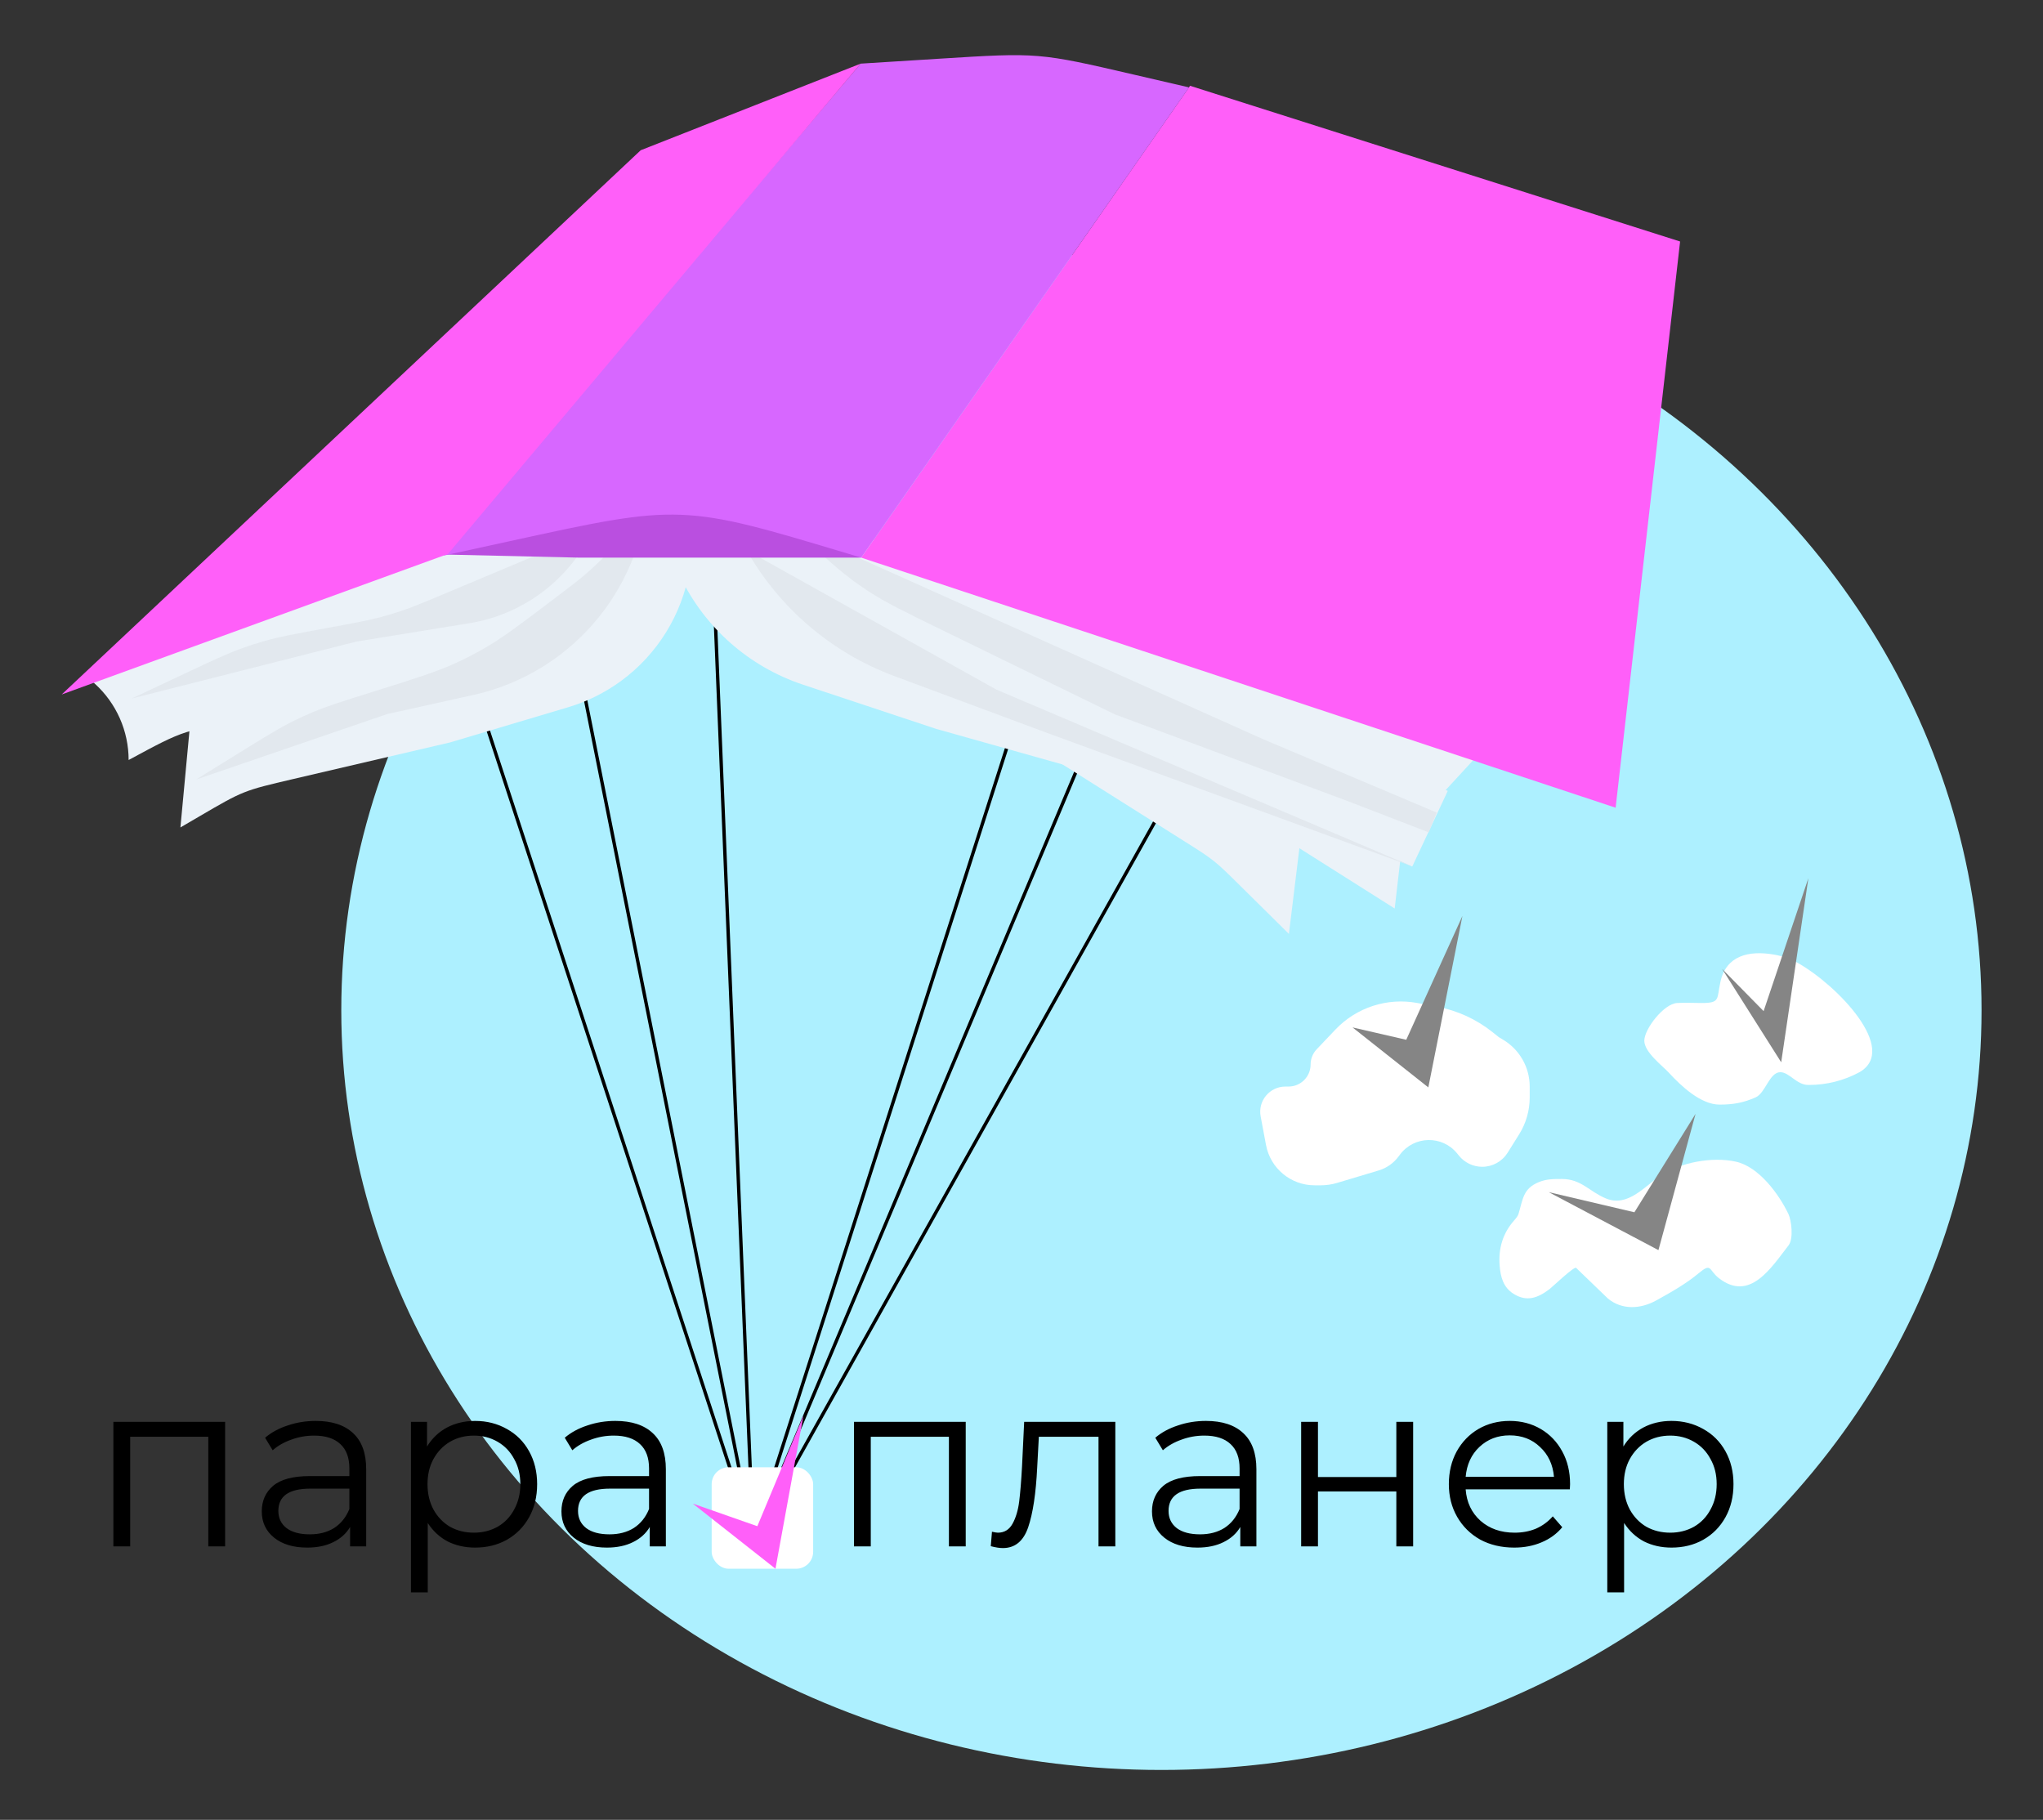 <svg width="604" height="538" viewBox="0 0 604 538" fill="none" xmlns="http://www.w3.org/2000/svg">
<rect x="0" y="0" width="604" height="538" fill="#333333" stroke="none"/>
<ellipse cx="343.366" cy="298.648" rx="242.466" ry="224.601" fill="#ADF0FF"/>
<path d="M222.647 454.881L115.509 128.014M222.647 454.881L154.964 116.068M222.647 454.881L208.713 116.068M222.647 454.881L405.829 128.014M222.647 454.881L362.882 121.823M222.647 454.881L331.329 116.068" stroke="black"/>
<path d="M381.058 276.09L366.761 261.952C362.89 258.124 360.955 256.211 358.827 254.521C356.7 252.831 354.398 251.38 349.794 248.476L293.195 212.779L196.345 160.546L391.188 193.247L381.058 276.09Z" fill="#EBF2F8"/>
<path d="M412.33 268.575L382.057 249.434C375.908 245.546 372.834 243.602 369.523 242.127C366.212 240.652 362.71 239.666 355.707 237.695L276.785 215.483L237.396 202.406C221.445 197.111 208.335 185.554 201.08 170.394L205.552 164.851L256.747 158.905L317.41 180.839L418.04 219.484L412.33 268.575Z" fill="#EBF2F8"/>
<path d="M417.517 256.187L197.196 154.42H226.987L428.029 233.805L417.517 256.187Z" fill="#EBF2F8"/>
<path d="M424.857 236.33L201.19 147.852L222.218 152.398H233.211L438.714 221.292L424.857 236.33Z" fill="#EBF2F8"/>
<path d="M183.585 201.328C178.856 204.787 173.569 207.41 167.954 209.083L133.101 219.469L86.644 230.312C79.311 232.024 75.645 232.879 72.161 234.267C68.676 235.655 65.425 237.555 58.924 241.354L53.34 244.616L56.265 213.351L86.84 186.843L205.552 158.655L203.863 168.557C201.621 181.701 194.347 193.456 183.585 201.328Z" fill="#EBF2F8"/>
<path d="M201.191 159.502C190.485 177.577 174.07 191.576 154.531 199.294L144.892 203.102C141.277 204.529 139.47 205.243 137.646 205.883C130.306 208.459 122.691 210.17 114.955 210.981C113.032 211.183 111.093 211.31 107.215 211.566L76.485 213.59C66.979 214.217 62.226 214.53 57.654 215.717C56.796 215.94 55.945 216.186 55.1 216.454C50.598 217.883 46.408 220.149 38.028 224.68C38.028 216.119 34.425 207.953 28.103 202.181L25.515 199.818L138.128 159.502H201.191Z" fill="#EBF2F8"/>
<path d="M221.852 166.487L204.741 170.79L203.02 163.135L219.693 163.88L221.852 166.487Z" fill="#EBF2F8"/>
<path d="M373.376 218.503L424.774 240.227L422.38 246.066L398.399 236.814L329.585 211.178L278.897 186.451C267.522 180.902 261.834 178.127 256.559 174.673C255.579 174.031 254.611 173.372 253.654 172.697C248.504 169.059 243.835 164.788 234.495 156.245L312.068 191.036L373.376 218.503Z" fill="#E2E8EE"/>
<path d="M172.38 161.99L175.538 156.985L132.986 174.872L132.986 174.872C125.591 177.98 121.894 179.535 118.093 180.786C116.287 181.38 114.465 181.923 112.628 182.413C108.762 183.445 104.817 184.167 96.926 185.61L96.926 185.611C87.506 187.334 82.796 188.195 78.204 189.498C76.024 190.116 73.864 190.808 71.731 191.574C67.238 193.185 62.905 195.223 54.24 199.299L38.95 206.492L105.329 189.678L138.759 184.242C146.973 182.906 154.713 179.502 161.25 174.351C165.637 170.894 169.401 166.714 172.38 161.99Z" fill="#E2E8EE"/>
<path d="M294.555 203.853L417.403 256.074L309.569 216.671L264.337 199.841C245.874 192.971 230.432 179.801 220.735 162.653L294.555 203.853Z" fill="#E2E8EE"/>
<path d="M189.044 159.41L191.399 151.286L184.097 158.919C180.102 163.095 178.105 165.183 175.993 167.15C174.914 168.155 173.814 169.135 172.692 170.091C170.495 171.963 168.191 173.707 163.583 177.195L163.583 177.195L163.583 177.195C153.595 184.756 148.601 188.536 143.208 191.65C140.457 193.238 137.631 194.694 134.741 196.014C129.076 198.6 123.1 200.474 111.147 204.223L110.442 204.444C101.257 207.324 96.665 208.764 92.245 210.632C90.442 211.394 88.661 212.209 86.906 213.075C82.603 215.199 78.511 217.732 70.328 222.8L57.977 230.447L114.471 211.096L139.97 205.442C149.303 203.373 158.075 199.299 165.677 193.504C176.918 184.936 185.109 172.984 189.044 159.41Z" fill="#E2E8EE"/>
<path d="M477.649 238.782L254.618 164.852L351.836 25.362L496.711 71.394L477.649 238.782Z" fill="#FF5FF9"/>
<path d="M254.45 164.852H171.153L131.444 163.937L254.45 22.002L290.501 20.226C294.988 20.004 297.232 19.894 299.426 20.276C301.621 20.659 303.695 21.522 307.843 23.249L334.68 34.422L254.45 164.852Z" fill="#BA4FE0"/>
<path d="M254.617 164.852L251.104 163.796C226.427 156.382 214.089 152.675 201.355 152.186C188.622 151.697 176.036 154.448 150.863 159.948L131.119 164.262L254.438 18.814L277.826 17.347C292.404 16.433 299.693 15.976 306.946 16.577C314.198 17.178 321.313 18.829 335.542 22.13L351.536 25.841L254.617 164.852Z" fill="#D767FF"/>
<path d="M132.435 163.765L18.242 205.304L189.419 44.417L254.449 18.811L132.435 163.765Z" fill="#FF5FF9"/>
<path d="M66.555 420.343V457.163H61.585V424.753H38.485V457.163H33.515V420.343H66.555ZM93.353 420.063C98.159 420.063 101.846 421.276 104.413 423.703C106.979 426.083 108.263 429.629 108.263 434.343V457.163H103.503V451.423C102.383 453.336 100.726 454.829 98.533 455.903C96.386 456.976 93.82 457.513 90.833 457.513C86.726 457.513 83.46 456.533 81.033 454.573C78.606 452.613 77.393 450.023 77.393 446.803C77.393 443.676 78.513 441.156 80.753 439.243C83.04 437.329 86.656 436.373 91.603 436.373H103.293V434.133C103.293 430.959 102.406 428.556 100.633 426.923C98.859 425.243 96.269 424.403 92.863 424.403C90.529 424.403 88.29 424.799 86.143 425.593C83.996 426.339 82.153 427.389 80.613 428.743L78.373 425.033C80.24 423.446 82.48 422.233 85.093 421.393C87.706 420.506 90.46 420.063 93.353 420.063ZM91.603 453.593C94.403 453.593 96.806 452.963 98.813 451.703C100.819 450.396 102.313 448.529 103.293 446.103V440.083H91.743C85.443 440.083 82.293 442.276 82.293 446.663C82.293 448.809 83.109 450.513 84.743 451.773C86.376 452.986 88.663 453.593 91.603 453.593ZM140.463 420.063C143.917 420.063 147.043 420.856 149.843 422.443C152.643 423.983 154.837 426.176 156.423 429.023C158.01 431.869 158.803 435.113 158.803 438.753C158.803 442.439 158.01 445.706 156.423 448.553C154.837 451.399 152.643 453.616 149.843 455.203C147.09 456.743 143.963 457.513 140.463 457.513C137.477 457.513 134.77 456.906 132.343 455.693C129.963 454.433 128.003 452.613 126.463 450.233V470.743H121.493V420.343H126.253V427.623C127.747 425.196 129.707 423.329 132.133 422.023C134.607 420.716 137.383 420.063 140.463 420.063ZM140.113 453.103C142.68 453.103 145.013 452.519 147.113 451.353C149.213 450.139 150.847 448.436 152.013 446.243C153.227 444.049 153.833 441.553 153.833 438.753C153.833 435.953 153.227 433.479 152.013 431.333C150.847 429.139 149.213 427.436 147.113 426.223C145.013 425.009 142.68 424.403 140.113 424.403C137.5 424.403 135.143 425.009 133.043 426.223C130.99 427.436 129.357 429.139 128.143 431.333C126.977 433.479 126.393 435.953 126.393 438.753C126.393 441.553 126.977 444.049 128.143 446.243C129.357 448.436 130.99 450.139 133.043 451.353C135.143 452.519 137.5 453.103 140.113 453.103ZM181.947 420.063C186.753 420.063 190.44 421.276 193.007 423.703C195.573 426.083 196.857 429.629 196.857 434.343V457.163H192.097V451.423C190.977 453.336 189.32 454.829 187.127 455.903C184.98 456.976 182.413 457.513 179.427 457.513C175.32 457.513 172.053 456.533 169.627 454.573C167.2 452.613 165.987 450.023 165.987 446.803C165.987 443.676 167.107 441.156 169.347 439.243C171.633 437.329 175.25 436.373 180.197 436.373H191.887V434.133C191.887 430.959 191 428.556 189.227 426.923C187.453 425.243 184.863 424.403 181.457 424.403C179.123 424.403 176.883 424.799 174.737 425.593C172.59 426.339 170.747 427.389 169.207 428.743L166.967 425.033C168.833 423.446 171.073 422.233 173.687 421.393C176.3 420.506 179.053 420.063 181.947 420.063ZM180.197 453.593C182.997 453.593 185.4 452.963 187.407 451.703C189.413 450.396 190.907 448.529 191.887 446.103V440.083H180.337C174.037 440.083 170.887 442.276 170.887 446.663C170.887 448.809 171.703 450.513 173.337 451.773C174.97 452.986 177.257 453.593 180.197 453.593ZM285.51 420.343V457.163H280.54V424.753H257.44V457.163H252.47V420.343H285.51ZM329.738 420.343V457.163H324.768V424.753H307.128L306.638 433.853C306.265 441.506 305.378 447.386 303.978 451.493C302.578 455.599 300.081 457.653 296.488 457.653C295.508 457.653 294.318 457.466 292.918 457.093L293.268 452.823C294.108 453.009 294.691 453.103 295.018 453.103C296.931 453.103 298.378 452.216 299.358 450.443C300.338 448.669 300.991 446.476 301.318 443.863C301.645 441.249 301.925 437.796 302.158 433.503L302.788 420.343H329.738ZM356.536 420.063C361.343 420.063 365.03 421.276 367.596 423.703C370.163 426.083 371.446 429.629 371.446 434.343V457.163H366.686V451.423C365.566 453.336 363.91 454.829 361.716 455.903C359.57 456.976 357.003 457.513 354.016 457.513C349.91 457.513 346.643 456.533 344.216 454.573C341.79 452.613 340.576 450.023 340.576 446.803C340.576 443.676 341.696 441.156 343.936 439.243C346.223 437.329 349.84 436.373 354.786 436.373H366.476V434.133C366.476 430.959 365.59 428.556 363.816 426.923C362.043 425.243 359.453 424.403 356.046 424.403C353.713 424.403 351.473 424.799 349.326 425.593C347.18 426.339 345.336 427.389 343.796 428.743L341.556 425.033C343.423 423.446 345.663 422.233 348.276 421.393C350.89 420.506 353.643 420.063 356.536 420.063ZM354.786 453.593C357.586 453.593 359.99 452.963 361.996 451.703C364.003 450.396 365.496 448.529 366.476 446.103V440.083H354.926C348.626 440.083 345.476 442.276 345.476 446.663C345.476 448.809 346.293 450.513 347.926 451.773C349.56 452.986 351.846 453.593 354.786 453.593ZM384.677 420.343H389.647V436.653H412.817V420.343H417.787V457.163H412.817V440.923H389.647V457.163H384.677V420.343ZM464.113 440.293H433.313C433.593 444.119 435.063 447.223 437.723 449.603C440.383 451.936 443.743 453.103 447.803 453.103C450.09 453.103 452.19 452.706 454.103 451.913C456.017 451.073 457.673 449.859 459.073 448.273L461.873 451.493C460.24 453.453 458.187 454.946 455.713 455.973C453.287 456.999 450.603 457.513 447.663 457.513C443.883 457.513 440.523 456.719 437.583 455.133C434.69 453.499 432.427 451.259 430.793 448.413C429.16 445.566 428.343 442.346 428.343 438.753C428.343 435.159 429.113 431.939 430.653 429.093C432.24 426.246 434.387 424.029 437.093 422.443C439.847 420.856 442.927 420.063 446.333 420.063C449.74 420.063 452.797 420.856 455.503 422.443C458.21 424.029 460.333 426.246 461.873 429.093C463.413 431.893 464.183 435.113 464.183 438.753L464.113 440.293ZM446.333 424.333C442.787 424.333 439.8 425.476 437.373 427.763C434.993 430.003 433.64 432.943 433.313 436.583H459.423C459.097 432.943 457.72 430.003 455.293 427.763C452.913 425.476 449.927 424.333 446.333 424.333ZM494.155 420.063C497.608 420.063 500.735 420.856 503.535 422.443C506.335 423.983 508.528 426.176 510.115 429.023C511.701 431.869 512.495 435.113 512.495 438.753C512.495 442.439 511.701 445.706 510.115 448.553C508.528 451.399 506.335 453.616 503.535 455.203C500.781 456.743 497.655 457.513 494.155 457.513C491.168 457.513 488.461 456.906 486.035 455.693C483.655 454.433 481.695 452.613 480.155 450.233V470.743H475.185V420.343H479.945V427.623C481.438 425.196 483.398 423.329 485.825 422.023C488.298 420.716 491.075 420.063 494.155 420.063ZM493.805 453.103C496.371 453.103 498.705 452.519 500.805 451.353C502.905 450.139 504.538 448.436 505.705 446.243C506.918 444.049 507.525 441.553 507.525 438.753C507.525 435.953 506.918 433.479 505.705 431.333C504.538 429.139 502.905 427.436 500.805 426.223C498.705 425.009 496.371 424.403 493.805 424.403C491.191 424.403 488.835 425.009 486.735 426.223C484.681 427.436 483.048 429.139 481.835 431.333C480.668 433.479 480.085 435.953 480.085 438.753C480.085 441.553 480.668 444.049 481.835 446.243C483.048 448.436 484.681 450.139 486.735 451.353C488.835 452.519 491.191 453.103 493.805 453.103Z" fill="black"/>
<path d="M224.217 458.163C221.284 458.163 218.75 457.096 216.617 454.963C214.617 452.829 213.617 450.229 213.617 447.163C213.617 444.096 214.617 441.563 216.617 439.563C218.75 437.429 221.284 436.363 224.217 436.363C227.15 436.363 229.684 437.429 231.817 439.563C233.95 441.563 235.017 444.096 235.017 447.163C235.017 450.229 233.95 452.829 231.817 454.963C229.684 457.096 227.15 458.163 224.217 458.163Z" fill="#FF5FF9"/>
<path d="M374.291 338.503L372.703 330.036C371.844 325.453 375.36 321.216 380.024 321.216H380.951C384.552 321.216 387.471 318.297 387.471 314.696C387.471 313.024 388.113 311.417 389.264 310.205L394.809 304.368C401.042 297.807 410.176 294.853 419.071 296.521L424.815 297.598C430.846 298.728 436.506 301.325 441.298 305.158L443.124 306.618L444.424 307.398C449.277 310.311 452.247 315.556 452.247 321.216V324.469C452.247 328.305 451.169 332.064 449.136 335.317L445.725 340.774C444.107 343.363 441.269 344.936 438.215 344.936C435.549 344.936 433.024 343.735 431.342 341.665L430.787 340.981C426.395 335.576 418.092 335.737 413.913 341.309L413.43 341.952C411.976 343.891 409.94 345.312 407.619 346.008L395.309 349.701C393.742 350.171 392.114 350.41 390.478 350.41H388.638C381.614 350.41 375.585 345.407 374.291 338.503Z" fill="white"/>
<path d="M454.964 349.456C450.254 351.383 450.253 354.508 448.92 358.925C448.744 359.456 448.244 360.122 447.601 360.848C444.294 364.582 442.974 369.09 443.356 374.063C443.613 377.535 444.45 380.583 447.463 382.481C451.403 384.961 454.658 383.714 458.121 381.089C458.881 380.513 465.369 374.322 465.961 374.81L475.397 383.906C479.523 387.292 484.984 387.031 489.652 384.449C493.928 382.084 498.457 379.544 502.244 376.371C506.085 373.153 505.148 375.503 508.184 377.865C517.331 384.979 523.639 374.771 528.752 368.197C530.35 366.143 529.575 360.649 528.752 358.925C525.945 353.044 520.026 344.918 513.173 343.414C506.185 341.88 496.786 343.623 490.874 347.589C486.22 350.711 481.225 356.947 474.82 354.309C469.764 352.227 467.562 348.539 461.685 348.539C459.298 348.539 457.199 348.542 454.964 349.456Z" fill="white"/>
<path d="M526.338 316.971C529.014 316.971 531.165 320.739 534.573 320.739H534.84C540.043 320.739 545.164 319.444 549.742 316.971C561.45 310.23 543.284 291.33 531.527 284.674C529.563 283.563 527.289 282.689 524.454 282.199C517.026 280.913 510.313 282.484 508.629 290.273C507.522 295.393 508.615 296.517 503.085 296.517C500.679 296.517 498.22 296.375 495.818 296.517C491.871 296.749 486.129 304.215 486.129 307.659C486.129 311.077 491.5 315.06 493.449 317.186C496.937 320.991 502.815 326.552 508.36 326.552C512.418 326.552 515.431 326.017 519.071 324.399C521.95 323.12 523.118 316.971 526.338 316.971Z" fill="white"/>
<path d="M415.748 307.389L399.872 303.735L422.275 321.467L432.357 270.785L415.748 307.389Z" fill="#858585"/>
<path d="M483.2 358.381L457.877 352.433L490.306 369.57L501.281 329.287L483.2 358.381Z" fill="#858585"/>
<path d="M521.399 298.918L509.136 286.442L526.6 314.036L534.635 259.611L521.399 298.918Z" fill="#858585"/>
<rect x="210.402" y="433.762" width="30" height="30" rx="5" fill="white"/>
<path d="M223.905 451.19L204.822 444.507L229.26 463.762L237.531 418.501L223.905 451.19Z" fill="#FF5FF9"/>
</svg>
